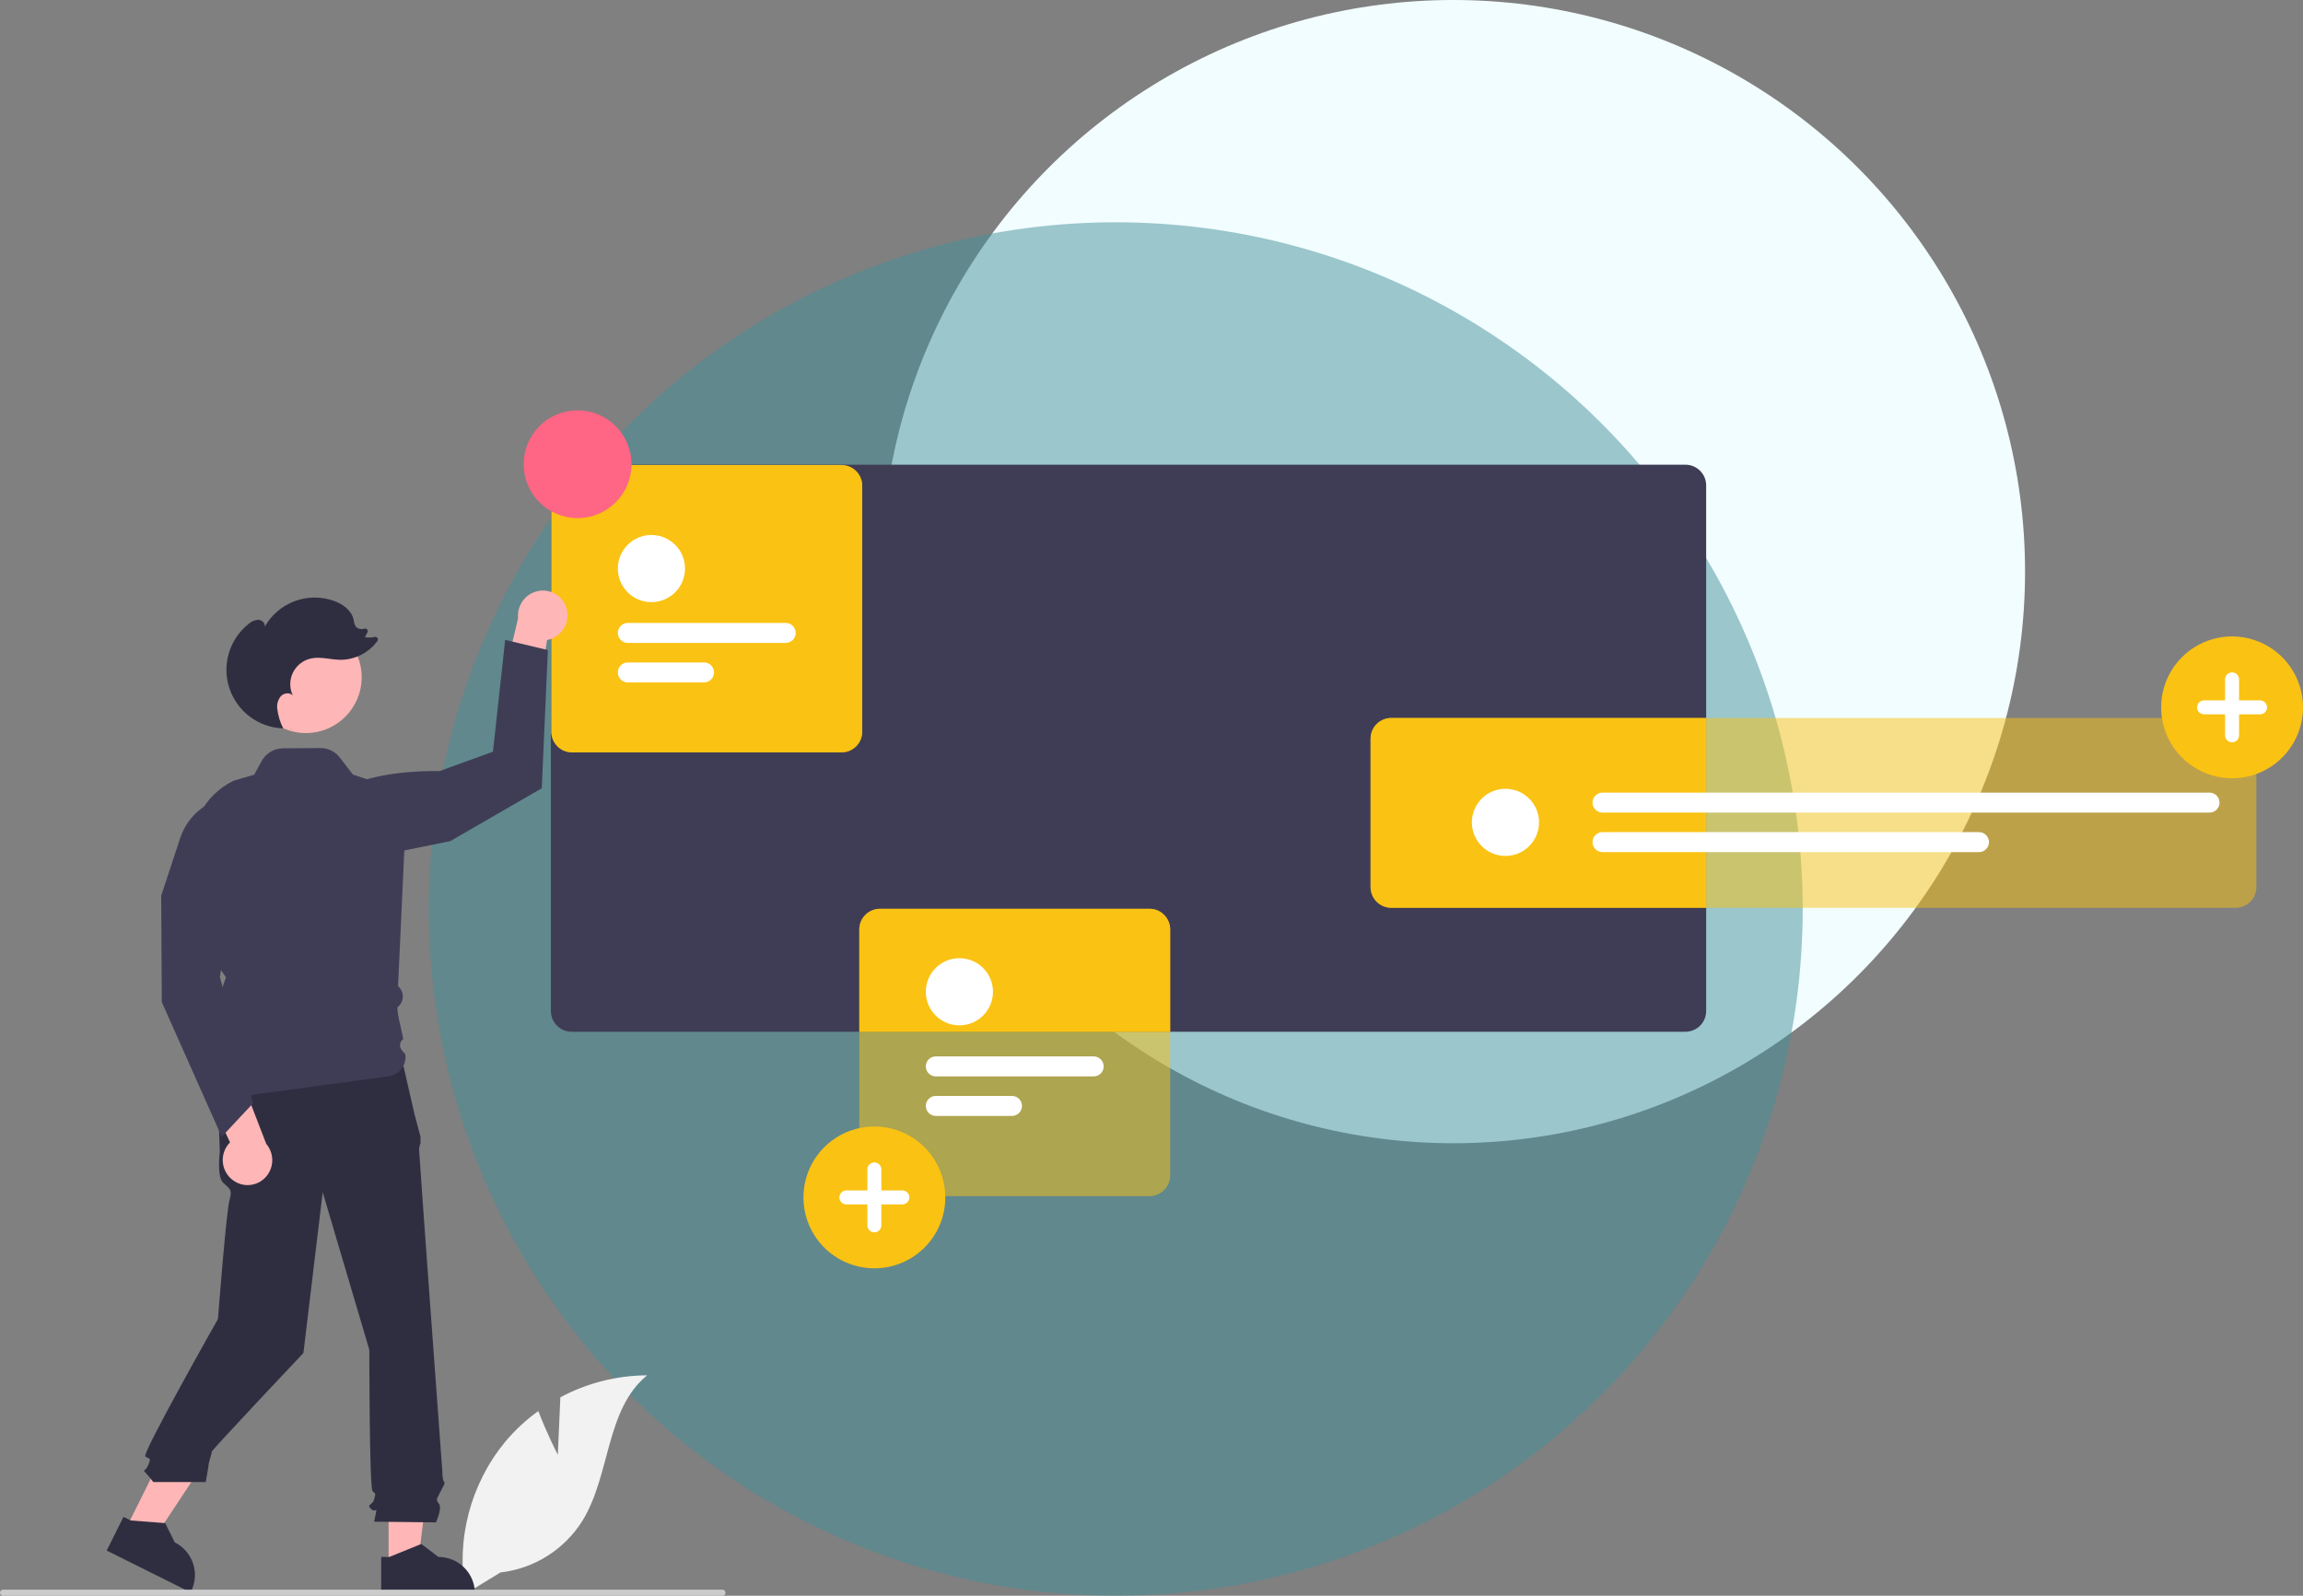 <svg width="290" height="201" viewBox="0 0 290 201" fill="none" xmlns="http://www.w3.org/2000/svg">
    <rect x="0" y="0" width="290" height="201" fill="#808080" stroke="none"/>
    <circle cx="183" cy="72" r="72" fill="#F2FDFF"/>
    <circle cx="140.5" cy="114.5" r="86.5" fill="#43919B" fill-opacity="0.5"/>
    <g clip-path="url(#clip0_0_1)">
    <path d="M70.241 183.248L70.563 175.998C73.925 174.201 77.674 173.252 81.486 173.233C76.24 177.522 76.895 185.789 73.339 191.556C72.216 193.347 70.704 194.861 68.916 195.988C67.128 197.115 65.11 197.825 63.01 198.065L58.62 200.753C58.018 197.395 58.151 193.946 59.01 190.644C59.868 187.343 61.433 184.267 63.595 181.628C64.823 180.159 66.23 178.851 67.785 177.735C68.836 180.507 70.241 183.248 70.241 183.248Z" fill="#F2F2F2"/>
    <path d="M212.24 58.534H71.974C71.283 58.534 70.62 58.808 70.131 59.297C69.642 59.785 69.367 60.447 69.366 61.139V127.347C69.367 128.039 69.642 128.702 70.131 129.19C70.62 129.679 71.283 129.954 71.974 129.955H212.24C212.931 129.954 213.593 129.678 214.081 129.19C214.57 128.701 214.844 128.038 214.845 127.347V61.139C214.844 60.448 214.569 59.786 214.081 59.297C213.593 58.809 212.931 58.534 212.24 58.534V58.534Z" fill="#3F3D56"/>
    <path d="M175.19 90.431C174.499 90.432 173.837 90.707 173.349 91.195C172.86 91.683 172.586 92.345 172.585 93.036V111.738C172.586 112.429 172.86 113.092 173.348 113.58C173.837 114.069 174.499 114.345 175.19 114.346H214.845V90.431H175.19Z" fill="#FAC213"/>
    <path opacity="0.5" d="M281.523 114.345H175.191C174.5 114.344 173.838 114.069 173.349 113.58C172.86 113.091 172.585 112.429 172.584 111.738V93.036C172.585 92.345 172.86 91.683 173.349 91.194C173.838 90.705 174.5 90.43 175.191 90.43H281.523C282.214 90.43 282.876 90.705 283.365 91.194C283.854 91.683 284.129 92.345 284.13 93.036V111.738C284.129 112.429 283.854 113.091 283.365 113.58C282.876 114.069 282.214 114.344 281.523 114.345Z" fill="#FAC213"/>
    <path d="M189.571 107.813C191.907 107.813 193.801 105.919 193.801 103.583C193.801 101.246 191.907 99.353 189.571 99.353C187.235 99.353 185.341 101.246 185.341 103.583C185.341 105.919 187.235 107.813 189.571 107.813Z" fill="white"/>
    <path d="M278.228 102.354H201.79C201.456 102.354 201.136 102.221 200.9 101.985C200.663 101.749 200.531 101.428 200.531 101.094C200.531 100.76 200.663 100.44 200.9 100.203C201.136 99.967 201.456 99.835 201.79 99.835H278.228C278.562 99.835 278.883 99.967 279.119 100.203C279.355 100.44 279.488 100.76 279.488 101.094C279.488 101.428 279.355 101.749 279.119 101.985C278.883 102.221 278.562 102.354 278.228 102.354Z" fill="white"/>
    <path d="M249.196 107.331H201.79C201.456 107.331 201.135 107.199 200.899 106.962C200.663 106.726 200.53 106.406 200.53 106.072C200.53 105.738 200.663 105.417 200.899 105.181C201.135 104.945 201.456 104.812 201.79 104.812H249.196C249.53 104.812 249.851 104.945 250.087 105.181C250.323 105.417 250.456 105.738 250.456 106.072C250.456 106.406 250.323 106.726 250.087 106.962C249.851 107.199 249.53 107.331 249.196 107.331V107.331Z" fill="white"/>
    <path d="M48.932 197.303L52.593 197.303L54.335 183.183H48.932L48.932 197.303Z" fill="#FFB6B6"/>
    <path d="M47.998 196.108L49.029 196.108L53.052 194.472L55.208 196.108H55.209C56.427 196.108 57.596 196.592 58.458 197.454C59.319 198.315 59.803 199.484 59.803 200.702V200.852L47.999 200.852L47.998 196.108Z" fill="#2F2E41"/>
    <path d="M15.852 192.544L19.129 194.177L26.987 182.316L22.151 179.906L15.852 192.544Z" fill="#FFB6B6"/>
    <path d="M15.55 191.058L16.473 191.517L20.803 191.848L22.003 194.274L22.003 194.274C23.094 194.817 23.924 195.772 24.311 196.927C24.697 198.083 24.609 199.345 24.066 200.435L23.999 200.569L13.434 195.303L15.55 191.058Z" fill="#2F2E41"/>
    <path d="M50.554 133.172L27.277 133.78L27.682 145.114C27.682 145.114 27.277 148.151 28.086 148.96C28.896 149.77 29.301 149.77 28.896 151.187C28.491 152.604 27.445 166.141 27.445 166.141C27.445 166.141 17.891 183.033 18.296 183.438C18.7 183.843 19.105 183.438 18.7 184.45C18.296 185.462 17.891 185.058 18.296 185.462C18.654 185.849 18.992 186.254 19.308 186.677H25.906C25.906 186.677 26.275 184.653 26.275 184.45C26.275 184.248 26.68 183.033 26.68 182.831C26.68 182.629 38.207 170.415 38.207 170.415L40.636 150.175L46.506 170.011C46.506 170.011 46.506 187.418 46.911 187.823C47.316 188.227 47.316 188.025 47.113 188.835C46.911 189.644 46.101 189.442 46.709 190.049C47.316 190.656 47.518 189.644 47.316 190.656L47.113 191.668L54.89 191.755C54.89 191.755 55.7 190.049 55.295 189.442C54.89 188.835 54.914 189 55.408 188.007C55.902 187.013 56.105 186.811 55.902 186.608C55.7 186.406 55.7 185.329 55.7 185.329C55.7 185.329 52.781 145.519 52.781 144.912C52.766 144.6 52.823 144.288 52.949 144.001V143.177L52.174 140.257L50.554 133.172Z" fill="#2F2E41"/>
    <path d="M281.068 98.028C279.301 98.028 277.574 97.504 276.105 96.522C274.637 95.541 273.492 94.146 272.816 92.514C272.14 90.882 271.963 89.086 272.307 87.353C272.652 85.621 273.503 84.029 274.752 82.78C276.001 81.531 277.593 80.68 279.325 80.336C281.058 79.991 282.854 80.168 284.486 80.844C286.118 81.52 287.513 82.665 288.495 84.134C289.476 85.603 290 87.329 290 89.096C290 91.465 289.059 93.737 287.384 95.412C285.709 97.087 283.437 98.028 281.068 98.028V98.028Z" fill="#FAC213"/>
    <path d="M284.592 88.215H281.949V85.572C281.949 85.338 281.856 85.114 281.691 84.948C281.526 84.783 281.302 84.69 281.068 84.69C280.834 84.69 280.61 84.783 280.445 84.948C280.28 85.114 280.187 85.338 280.187 85.572V88.215H277.543C277.428 88.215 277.313 88.237 277.206 88.281C277.099 88.326 277.001 88.39 276.919 88.472C276.837 88.554 276.772 88.651 276.728 88.758C276.683 88.865 276.661 88.98 276.661 89.096C276.661 89.212 276.683 89.326 276.728 89.433C276.772 89.54 276.837 89.638 276.919 89.719C277.001 89.801 277.099 89.866 277.206 89.91C277.313 89.954 277.428 89.977 277.543 89.977H280.187V92.62C280.187 92.854 280.28 93.078 280.445 93.243C280.61 93.408 280.834 93.501 281.068 93.501C281.302 93.501 281.526 93.408 281.691 93.243C281.856 93.078 281.949 92.854 281.949 92.62V89.977H284.592C284.826 89.977 285.05 89.884 285.215 89.719C285.381 89.554 285.473 89.329 285.473 89.096C285.473 88.862 285.381 88.638 285.215 88.473C285.05 88.308 284.826 88.215 284.592 88.215V88.215Z" fill="white"/>
    <path d="M144.749 114.466H110.812C110.12 114.467 109.457 114.742 108.968 115.231C108.479 115.719 108.204 116.382 108.204 117.074V129.956H147.354V117.074C147.354 116.383 147.079 115.72 146.591 115.231C146.103 114.743 145.44 114.467 144.749 114.466V114.466Z" fill="#FAC213"/>
    <path opacity="0.5" d="M144.748 150.661H110.811C110.119 150.661 109.457 150.386 108.968 149.897C108.479 149.408 108.204 148.746 108.204 148.054V117.073C108.204 116.381 108.479 115.719 108.968 115.23C109.457 114.741 110.119 114.467 110.811 114.466H144.748C145.439 114.467 146.102 114.741 146.591 115.23C147.079 115.719 147.354 116.381 147.355 117.073V148.054C147.354 148.746 147.079 149.408 146.591 149.897C146.102 150.386 145.439 150.661 144.748 150.661Z" fill="#FAC213"/>
    <path d="M120.809 129.151C123.146 129.151 125.04 127.257 125.04 124.921C125.04 122.584 123.146 120.69 120.809 120.69C118.473 120.69 116.579 122.584 116.579 124.921C116.579 127.257 118.473 129.151 120.809 129.151Z" fill="white"/>
    <path d="M137.719 135.58H117.839C117.505 135.58 117.184 135.448 116.948 135.211C116.712 134.975 116.579 134.655 116.579 134.321C116.579 133.987 116.712 133.666 116.948 133.43C117.184 133.194 117.505 133.061 117.839 133.061H137.719C138.053 133.061 138.374 133.194 138.61 133.43C138.846 133.666 138.979 133.987 138.979 134.321C138.979 134.655 138.846 134.975 138.61 135.211C138.374 135.448 138.053 135.58 137.719 135.58Z" fill="white"/>
    <path d="M127.432 140.558H117.839C117.505 140.558 117.184 140.425 116.948 140.189C116.712 139.953 116.579 139.632 116.579 139.298C116.579 138.964 116.712 138.644 116.948 138.408C117.184 138.171 117.505 138.039 117.839 138.039H127.432C127.766 138.039 128.087 138.171 128.323 138.408C128.559 138.644 128.692 138.964 128.692 139.298C128.692 139.632 128.559 139.953 128.323 140.189C128.087 140.425 127.766 140.558 127.432 140.558V140.558Z" fill="white"/>
    <path d="M110.103 159.754C108.336 159.754 106.61 159.23 105.141 158.249C103.672 157.267 102.527 155.872 101.851 154.24C101.175 152.608 100.998 150.812 101.343 149.08C101.687 147.347 102.538 145.755 103.787 144.506C105.036 143.257 106.628 142.406 108.361 142.062C110.093 141.717 111.889 141.894 113.521 142.57C115.153 143.246 116.548 144.391 117.53 145.86C118.511 147.329 119.035 149.055 119.035 150.822C119.035 153.191 118.094 155.463 116.419 157.138C114.744 158.813 112.472 159.754 110.103 159.754V159.754Z" fill="#FAC213"/>
    <path d="M113.627 149.941H110.984V147.298C110.984 147.064 110.891 146.84 110.726 146.675C110.561 146.51 110.337 146.417 110.103 146.417C109.869 146.417 109.645 146.51 109.48 146.675C109.315 146.84 109.222 147.064 109.222 147.298V149.941H106.579C106.463 149.941 106.348 149.964 106.241 150.008C106.134 150.052 106.036 150.117 105.954 150.199C105.872 150.281 105.807 150.378 105.763 150.485C105.719 150.592 105.696 150.707 105.696 150.822C105.696 150.938 105.719 151.053 105.763 151.16C105.807 151.267 105.872 151.364 105.954 151.446C106.036 151.528 106.134 151.593 106.241 151.637C106.348 151.681 106.463 151.704 106.579 151.703H109.222V154.347C109.222 154.58 109.315 154.804 109.48 154.97C109.645 155.135 109.869 155.228 110.103 155.228C110.337 155.228 110.561 155.135 110.726 154.97C110.891 154.804 110.984 154.58 110.984 154.347V151.703H113.627C113.861 151.703 114.085 151.611 114.25 151.445C114.416 151.28 114.509 151.056 114.509 150.822C114.509 150.589 114.416 150.365 114.25 150.199C114.085 150.034 113.861 149.941 113.627 149.941Z" fill="white"/>
    <path d="M105.968 94.77H72.03C71.339 94.769 70.677 94.494 70.188 94.005C69.699 93.517 69.424 92.854 69.423 92.163V61.181C69.424 60.49 69.699 59.827 70.188 59.339C70.677 58.85 71.339 58.575 72.03 58.574H105.968C106.659 58.575 107.322 58.85 107.81 59.339C108.299 59.827 108.574 60.49 108.575 61.181V92.163C108.574 92.854 108.299 93.517 107.81 94.005C107.322 94.494 106.659 94.769 105.968 94.77V94.77Z" fill="#FAC213"/>
    <path d="M82.03 75.845C84.366 75.845 86.26 73.951 86.26 71.615C86.26 69.279 84.366 67.385 82.03 67.385C79.693 67.385 77.799 69.279 77.799 71.615C77.799 73.951 79.693 75.845 82.03 75.845Z" fill="#FAC213"/>
    <path d="M98.939 80.982H79.059C78.725 80.982 78.404 80.849 78.168 80.613C77.932 80.376 77.799 80.056 77.799 79.722C77.799 79.388 77.932 79.068 78.168 78.831C78.404 78.595 78.725 78.462 79.059 78.462H98.939C99.274 78.462 99.594 78.595 99.83 78.831C100.066 79.068 100.199 79.388 100.199 79.722C100.199 80.056 100.066 80.376 99.83 80.613C99.594 80.849 99.274 80.982 98.939 80.982V80.982Z" fill="#FAC213"/>
    <path d="M88.652 85.959H79.059C78.725 85.959 78.404 85.827 78.168 85.59C77.932 85.354 77.799 85.034 77.799 84.7C77.799 84.366 77.932 84.045 78.168 83.809C78.404 83.573 78.725 83.44 79.059 83.44H88.652C88.987 83.44 89.307 83.573 89.543 83.809C89.779 84.045 89.912 84.366 89.912 84.7C89.912 85.034 89.779 85.354 89.543 85.59C89.307 85.827 88.987 85.959 88.652 85.959V85.959Z" fill="#FAC213"/>
    <path opacity="0.5" d="M105.968 94.77H72.03C71.339 94.769 70.677 94.494 70.188 94.005C69.699 93.517 69.424 92.854 69.423 92.163V61.181C69.424 60.49 69.699 59.827 70.188 59.339C70.677 58.85 71.339 58.575 72.03 58.574H105.968C106.659 58.575 107.322 58.85 107.81 59.339C108.299 59.827 108.574 60.49 108.575 61.181V92.163C108.574 92.854 108.299 93.517 107.81 94.005C107.322 94.494 106.659 94.769 105.968 94.77V94.77Z" fill="#FAC213"/>
    <path d="M82.03 75.845C84.366 75.845 86.26 73.951 86.26 71.615C86.26 69.279 84.366 67.385 82.03 67.385C79.693 67.385 77.799 69.279 77.799 71.615C77.799 73.951 79.693 75.845 82.03 75.845Z" fill="white"/>
    <path d="M98.939 80.982H79.059C78.725 80.982 78.404 80.849 78.168 80.613C77.932 80.376 77.799 80.056 77.799 79.722C77.799 79.388 77.932 79.068 78.168 78.831C78.404 78.595 78.725 78.462 79.059 78.462H98.939C99.274 78.462 99.594 78.595 99.83 78.831C100.066 79.068 100.199 79.388 100.199 79.722C100.199 80.056 100.066 80.376 99.83 80.613C99.594 80.849 99.274 80.982 98.939 80.982V80.982Z" fill="white"/>
    <path d="M88.652 85.959H79.059C78.725 85.959 78.404 85.827 78.168 85.59C77.932 85.354 77.799 85.034 77.799 84.7C77.799 84.366 77.932 84.045 78.168 83.809C78.404 83.573 78.725 83.44 79.059 83.44H88.652C88.987 83.44 89.307 83.573 89.543 83.809C89.779 84.045 89.912 84.366 89.912 84.7C89.912 85.034 89.779 85.354 89.543 85.59C89.307 85.827 88.987 85.959 88.652 85.959V85.959Z" fill="white"/>
    <path d="M72.731 65.259C76.479 65.259 79.518 62.221 79.518 58.473C79.518 54.724 76.479 51.686 72.731 51.686C68.982 51.686 65.944 54.724 65.944 58.473C65.944 62.221 68.982 65.259 72.731 65.259Z" fill="#FF6584"/>
    <path d="M91.355 200.616C91.355 200.666 91.345 200.716 91.326 200.763C91.306 200.81 91.278 200.852 91.243 200.888C91.207 200.924 91.164 200.952 91.118 200.971C91.071 200.99 91.021 201 90.97 201H0.385C0.283 201 0.185 200.96 0.113 200.887C0.041 200.815 0 200.718 0 200.616C0 200.514 0.041 200.416 0.113 200.344C0.185 200.271 0.283 200.231 0.385 200.231H90.97C91.021 200.231 91.071 200.241 91.118 200.26C91.164 200.279 91.207 200.308 91.243 200.343C91.278 200.379 91.306 200.421 91.326 200.468C91.345 200.515 91.355 200.565 91.355 200.616V200.616Z" fill="#CCCCCC"/>
    <path d="M71.28 76.449C71.559 77.229 71.52 78.087 71.172 78.839C70.824 79.591 70.194 80.176 69.419 80.467C69.247 80.531 69.07 80.58 68.89 80.613L67.098 91.588L62.893 87.706L65.24 77.879C65.153 77.051 65.395 76.222 65.915 75.571C66.434 74.921 67.189 74.501 68.016 74.402C68.711 74.322 69.413 74.481 70.007 74.853C70.6 75.225 71.049 75.788 71.28 76.449L71.28 76.449Z" fill="#FFB6B6"/>
    <path d="M40.249 101.316C40.249 101.316 43.513 97.005 55.355 97.123L62.076 94.681L63.612 80.6L68.989 81.88L68.221 99.289L56.7 105.945L41.595 109.018L40.249 101.316Z" fill="#3F3D56"/>
    <path d="M38.516 92.334C42.398 92.334 45.544 89.188 45.544 85.306C45.544 81.424 42.398 78.278 38.516 78.278C34.634 78.278 31.487 81.424 31.487 85.306C31.487 89.188 34.634 92.334 38.516 92.334Z" fill="#FFB6B6"/>
    <path d="M26.62 138.596C26.608 138.596 26.595 138.594 26.583 138.591C26.453 138.555 26.351 138.526 26.819 134.477L27.325 131.276L26.831 128.45L26.001 127.621L27.335 126.287L28.454 123.107L26.518 120.238L24.296 108.501C23.914 106.476 24.21 104.381 25.14 102.542C26.07 100.703 27.58 99.221 29.438 98.328L32.01 97.577L32.945 95.861C33.208 95.379 33.595 94.976 34.066 94.694C34.537 94.412 35.075 94.261 35.623 94.257L40.333 94.222C40.808 94.218 41.278 94.325 41.705 94.533C42.132 94.741 42.505 95.046 42.795 95.422L44.438 97.558L51.251 99.873L50.122 124.215C50.301 124.365 50.447 124.551 50.551 124.76C50.655 124.97 50.715 125.199 50.725 125.433C50.736 125.666 50.699 125.9 50.615 126.118C50.531 126.337 50.402 126.535 50.238 126.702C50.167 126.773 50.111 126.831 50.076 126.87C49.961 127.033 50.176 128.251 50.443 129.285L50.784 130.869C50.674 130.948 50.582 131.048 50.513 131.164C50.444 131.279 50.4 131.408 50.384 131.541C50.367 131.675 50.378 131.811 50.417 131.94C50.455 132.069 50.52 132.188 50.607 132.291L51.042 132.805C51.128 133.449 50.955 134.102 50.561 134.619C50.166 135.136 49.583 135.476 48.939 135.563C42.712 136.411 26.653 138.596 26.62 138.596Z" fill="#3F3D56"/>
    <path d="M36.718 91.99C36.688 91.924 36.658 91.858 36.628 91.791C36.639 91.791 36.651 91.793 36.662 91.793L36.718 91.99Z" fill="#2F2E41"/>
    <path d="M31.292 78.597C31.625 78.283 32.059 78.095 32.517 78.068C32.971 78.082 33.432 78.493 33.338 78.938C34.173 77.46 35.502 76.323 37.091 75.727C38.681 75.131 40.429 75.114 42.03 75.679C43.16 76.077 44.268 76.874 44.527 78.044C44.552 78.351 44.644 78.649 44.795 78.917C44.927 79.06 45.097 79.162 45.286 79.21C45.474 79.257 45.672 79.249 45.856 79.186L45.867 79.182C45.93 79.161 45.998 79.159 46.062 79.176C46.126 79.194 46.184 79.23 46.227 79.281C46.27 79.331 46.297 79.393 46.305 79.459C46.312 79.525 46.3 79.592 46.269 79.651L45.949 80.247C46.352 80.337 46.77 80.328 47.169 80.221C47.236 80.204 47.306 80.207 47.37 80.231C47.434 80.255 47.489 80.299 47.528 80.355C47.566 80.412 47.586 80.479 47.585 80.547C47.584 80.616 47.562 80.682 47.522 80.737C46.99 81.464 46.297 82.057 45.496 82.468C44.696 82.88 43.81 83.099 42.91 83.108C41.633 83.1 40.343 82.66 39.1 82.953C38.619 83.067 38.17 83.287 37.785 83.597C37.401 83.907 37.09 84.299 36.877 84.744C36.663 85.19 36.552 85.677 36.552 86.171C36.551 86.665 36.661 87.153 36.874 87.599C36.492 87.182 35.754 87.281 35.364 87.69C35.184 87.909 35.051 88.163 34.973 88.436C34.895 88.708 34.874 88.994 34.911 89.275C35.016 90.136 35.271 90.972 35.666 91.744C34.156 91.697 32.697 91.188 31.485 90.286C30.273 89.383 29.368 88.131 28.891 86.697C28.414 85.264 28.388 83.719 28.817 82.27C29.247 80.821 30.11 79.54 31.292 78.598L31.292 78.597Z" fill="#2F2E41"/>
    <path d="M29.358 148.676C28.686 148.191 28.232 147.462 28.092 146.645C27.953 145.829 28.14 144.99 28.614 144.31C28.719 144.16 28.837 144.02 28.967 143.891L24.224 133.833L29.889 134.648L33.524 144.075C34.065 144.708 34.335 145.528 34.276 146.359C34.216 147.189 33.833 147.963 33.207 148.513C32.679 148.973 32.011 149.239 31.311 149.269C30.612 149.299 29.923 149.09 29.358 148.676H29.358Z" fill="#FFB6B6"/>
    <path d="M27.922 143.184L20.374 126.223L20.299 112.827L22.678 105.591C23.001 104.609 23.517 103.702 24.196 102.923C24.875 102.144 25.704 101.509 26.633 101.056C27.562 100.603 28.572 100.341 29.604 100.285C30.636 100.229 31.668 100.38 32.641 100.73L32.693 100.749L32.715 100.8C32.803 101.005 34.798 105.941 28.88 116.093L27.689 123.04L31.868 138.964L27.922 143.184Z" fill="#3F3D56"/>
    </g>
    <defs>
    <clipPath id="clip0_0_1">
    <rect width="290" height="180" fill="white" transform="translate(0 21)"/>
    </clipPath>
    </defs>
    </svg>
    